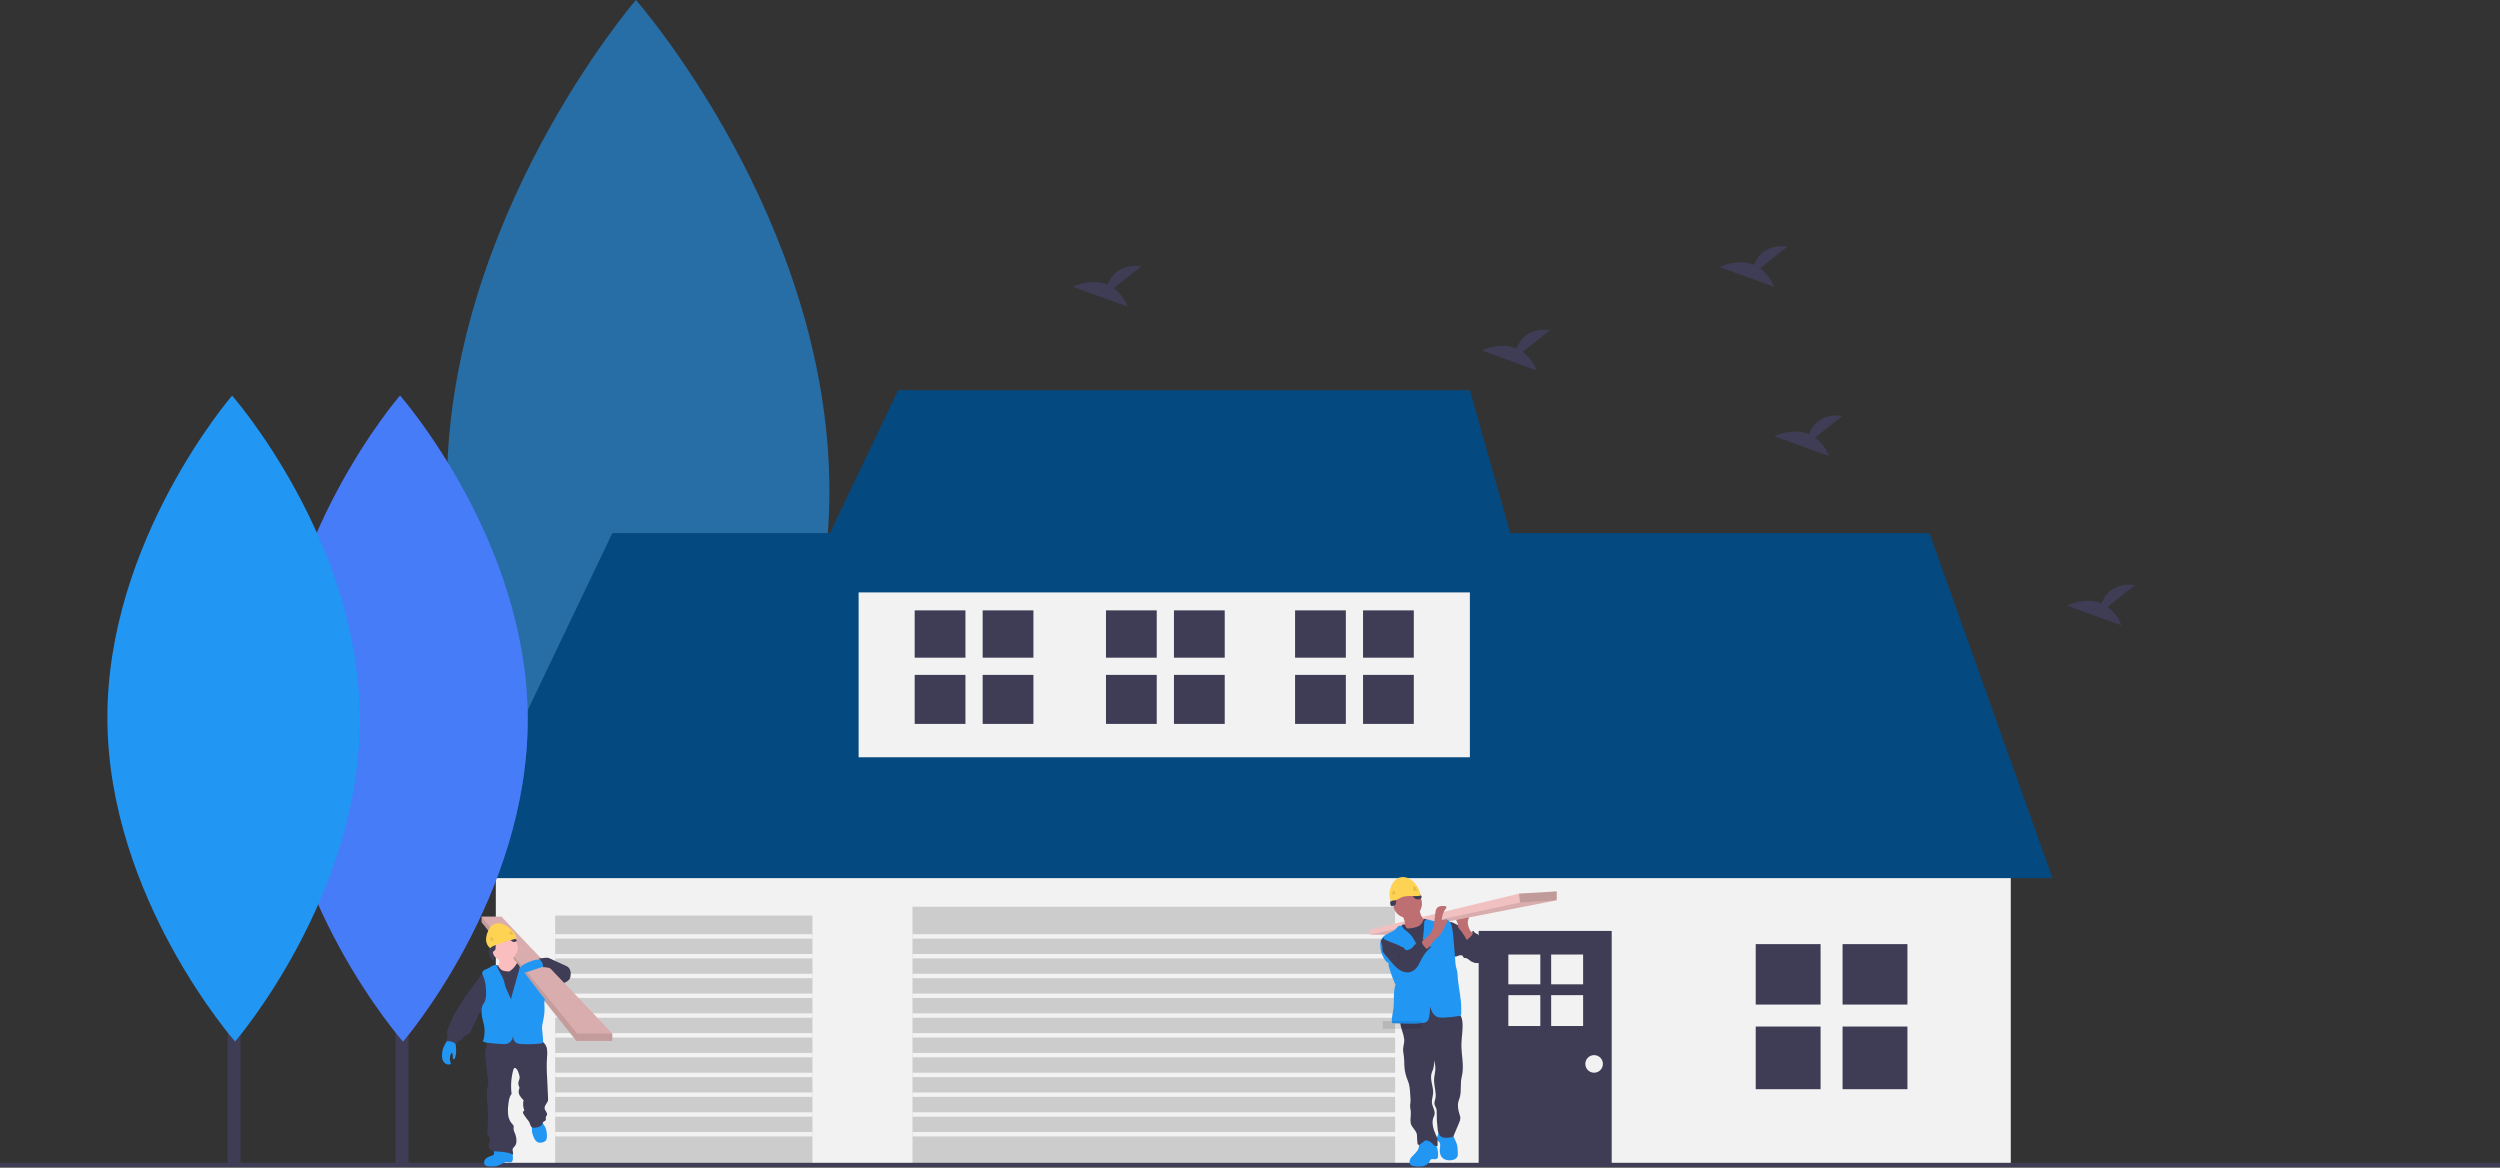 <svg width="1259" height="588" viewBox="0 0 1259 588" fill="none" xmlns="http://www.w3.org/2000/svg">
<rect x="0" y="0" width="1259" height="588" fill="#333333" stroke="none"/>
<g id="undraw_buy_house_560d 1">
<g id="house">
<path id="tree1" opacity="0.6" d="M417.679 246.025C418.306 382.146 322.512 492.937 322.512 492.937C322.512 492.937 225.699 383.033 225.072 246.912C224.444 110.791 320.239 -3.05176e-05 320.239 -3.05176e-05C320.239 -3.05176e-05 417.051 109.904 417.679 246.025Z" fill="#2196F3"/>
<path id="Vector" d="M1012.63 424.532H249.696V586.153H1012.63V424.532Z" fill="#F2F2F2"/>
<path id="Vector_2" d="M225.336 442.244L308.383 268.446H971.656L1033.66 442.244H225.336Z" fill="#044980"/>
<path id="Vector_3" d="M740.23 279.516H432.401V381.359H740.23V279.516Z" fill="#F2F2F2"/>
<path id="Vector_4" d="M452.332 196.491L403.611 298.335H769.02L740.23 196.491H452.332Z" fill="#044980"/>
<path id="Vector_5" d="M702.582 456.635H459.529V586.153H702.582V456.635Z" fill="#CCCCCC"/>
<path id="Vector_6" d="M409.147 461.063H279.593V586.153H409.147V461.063Z" fill="#CCCCCC"/>
<path id="Vector_7" d="M811.651 468.812H744.659V586.153H811.651V468.812Z" fill="#3F3D56"/>
<path id="Vector_8" d="M1259 585.6H0V587.814H1259V585.6Z" fill="#3F3D56"/>
<path id="Vector_9" d="M205.714 328.842H199.209V585.724H205.714V328.842Z" fill="#3F3D56"/>
<g id="tree2">
<path id="Vector_10" d="M265.749 361.579C266.163 451.404 202.949 524.515 202.949 524.515C202.949 524.515 139.063 451.99 138.649 362.165C138.235 272.339 201.449 199.229 201.449 199.229C201.449 199.229 265.335 271.754 265.749 361.579Z" fill="#6C63FF"/>
<path id="vector" opacity="0.5" d="M265.749 361.579C266.163 451.404 202.949 524.515 202.949 524.515C202.949 524.515 139.063 451.99 138.649 362.165C138.235 272.339 201.449 199.229 201.449 199.229C201.449 199.229 265.335 271.754 265.749 361.579Z" fill="#2196F3"/>
</g>
<path id="Vector_11" d="M121.147 328.842H114.642V585.724H121.147V328.842Z" fill="#3F3D56"/>
<path id="tree3" d="M181.182 361.579C181.596 451.404 118.382 524.515 118.382 524.515C118.382 524.515 54.496 451.99 54.082 362.165C53.668 272.339 116.882 199.229 116.882 199.229C116.882 199.229 180.768 271.754 181.182 361.579Z" fill="#2196F3"/>
<path id="Vector_12" d="M916.844 475.454H884.179V505.896H916.844V475.454Z" fill="#3F3D56"/>
<path id="Vector_13" d="M960.583 475.454H927.917V505.896H960.583V475.454Z" fill="#3F3D56"/>
<path id="Vector_14" d="M916.844 516.966H884.179V548.516H916.844V516.966Z" fill="#3F3D56"/>
<path id="Vector_15" d="M960.583 516.966H927.917V548.516H960.583V516.966Z" fill="#3F3D56"/>
<path id="Vector_16" d="M486.201 307.383H460.637V331.208H486.201V307.383Z" fill="#3F3D56"/>
<path id="Vector_17" d="M520.431 307.383H494.867V331.208H520.431V307.383Z" fill="#3F3D56"/>
<path id="Vector_18" d="M486.201 339.871H460.637V364.562H486.201V339.871Z" fill="#3F3D56"/>
<path id="Vector_19" d="M520.431 339.871H494.867V364.562H520.431V339.871Z" fill="#3F3D56"/>
<path id="Vector_20" d="M677.764 307.383H652.2V331.208H677.764V307.383Z" fill="#3F3D56"/>
<path id="Vector_21" d="M711.994 307.383H686.43V331.208H711.994V307.383Z" fill="#3F3D56"/>
<path id="Vector_22" d="M677.764 339.871H652.2V364.562H677.764V339.871Z" fill="#3F3D56"/>
<path id="Vector_23" d="M711.994 339.871H686.43V364.562H711.994V339.871Z" fill="#3F3D56"/>
<path id="Vector_24" d="M582.536 307.383H556.972V331.208H582.536V307.383Z" fill="#3F3D56"/>
<path id="Vector_25" d="M616.766 307.383H591.202V331.208H616.766V307.383Z" fill="#3F3D56"/>
<path id="Vector_26" d="M582.536 339.871H556.972V364.562H582.536V339.871Z" fill="#3F3D56"/>
<path id="Vector_27" d="M616.766 339.871H591.202V364.562H616.766V339.871Z" fill="#3F3D56"/>
<path id="Vector_28" d="M775.704 480.7H759.608V495.701H775.704V480.7Z" fill="#F2F2F2"/>
<path id="Vector_29" d="M797.256 480.7H781.16V495.701H797.256V480.7Z" fill="#F2F2F2"/>
<path id="Vector_30" d="M775.704 501.155H759.608V516.702H775.704V501.155Z" fill="#F2F2F2"/>
<path id="Vector_31" d="M797.256 501.155H781.16V516.702H797.256V501.155Z" fill="#F2F2F2"/>
<path id="Vector_32" d="M802.792 540.213C805.239 540.213 807.222 538.231 807.222 535.785C807.222 533.34 805.239 531.357 802.792 531.357C800.346 531.357 798.363 533.34 798.363 535.785C798.363 538.231 800.346 540.213 802.792 540.213Z" fill="#F2F2F2"/>
<path id="Vector_33" d="M703.135 470.472H459.529V472.686H703.135V470.472Z" fill="#F2F2F2"/>
<path id="Vector_34" d="M703.135 480.435H459.529V482.649H703.135V480.435Z" fill="#F2F2F2"/>
<path id="Vector_35" d="M703.135 490.398H459.529V492.612H703.135V490.398Z" fill="#F2F2F2"/>
<path id="Vector_36" d="M703.135 500.361H459.529V502.575H703.135V500.361Z" fill="#F2F2F2"/>
<path id="Vector_37" d="M703.135 510.324H459.529V512.538H703.135V510.324Z" fill="#F2F2F2"/>
<path id="Vector_38" d="M703.135 520.287H459.529V522.501H703.135V520.287Z" fill="#F2F2F2"/>
<path id="Vector_39" d="M703.135 530.25H459.529V532.464H703.135V530.25Z" fill="#F2F2F2"/>
<path id="Vector_40" d="M703.135 540.213H459.529V542.427H703.135V540.213Z" fill="#F2F2F2"/>
<path id="Vector_41" d="M703.135 550.176H459.529V552.39H703.135V550.176Z" fill="#F2F2F2"/>
<path id="Vector_42" d="M703.135 560.139H459.529V562.353H703.135V560.139Z" fill="#F2F2F2"/>
<path id="Vector_43" d="M703.135 570.102H459.529V572.316H703.135V570.102Z" fill="#F2F2F2"/>
<path id="Vector_44" d="M409.147 470.472H279.593V472.686H409.147V470.472Z" fill="#F2F2F2"/>
<path id="Vector_45" d="M409.147 480.435H279.593V482.649H409.147V480.435Z" fill="#F2F2F2"/>
<path id="Vector_46" d="M409.147 490.398H279.593V492.612H409.147V490.398Z" fill="#F2F2F2"/>
<path id="Vector_47" d="M409.147 500.361H279.593V502.575H409.147V500.361Z" fill="#F2F2F2"/>
<path id="Vector_48" d="M409.147 510.324H279.593V512.538H409.147V510.324Z" fill="#F2F2F2"/>
<path id="Vector_49" d="M409.147 520.287H279.593V522.501H409.147V520.287Z" fill="#F2F2F2"/>
<path id="Vector_50" d="M409.147 530.25H279.593V532.464H409.147V530.25Z" fill="#F2F2F2"/>
<path id="Vector_51" d="M409.147 540.213H279.593V542.427H409.147V540.213Z" fill="#F2F2F2"/>
<path id="Vector_52" d="M409.147 550.176H279.593V552.39H409.147V550.176Z" fill="#F2F2F2"/>
<path id="Vector_53" d="M409.147 560.139H279.593V562.353H409.147V560.139Z" fill="#F2F2F2"/>
<path id="Vector_54" d="M409.147 570.102H279.593V572.316H409.147V570.102Z" fill="#F2F2F2"/>
</g>
<g id="worker1">
<path id="Vector_55" d="M308.217 520.615V524.204H290.254L242.531 464.44V461.617H252.535L308.217 520.615Z" fill="#F1C0C0"/>
<path id="Vector_56" opacity="0.1" d="M308.217 520.615V524.204H290.254L242.531 464.44V461.617H252.535L308.217 520.615Z" fill="black"/>
<path id="Vector_57" opacity="0.1" d="M308.217 520.615V524.204H290.254L242.531 464.44V461.617L290.512 520.615H308.217Z" fill="black"/>
<path id="Vector_58" d="M248.786 580.516C248.818 580.685 248.814 580.859 248.775 581.026C248.737 581.194 248.664 581.351 248.561 581.489C248.459 581.627 248.329 581.742 248.18 581.828C248.031 581.913 247.866 581.967 247.695 581.986C246.537 582.378 245.309 582.765 244.488 583.652C243.668 584.539 243.505 586.183 244.488 586.904C244.991 587.207 245.567 587.364 246.154 587.358C248.041 587.487 250.007 587.462 251.719 586.662C252.943 586.096 254.097 585.13 255.442 585.217C256.138 585.259 256.879 585.584 257.5 585.267C258.12 584.951 258.295 584.068 258.299 583.331C258.315 581.793 258.083 580.261 257.612 578.797C257.55 578.597 254.901 578.443 254.584 578.38L251.373 577.964C250.765 577.885 249.453 577.427 248.974 577.935C248.495 578.443 248.786 579.913 248.786 580.516Z" fill="#2196F3"/>
<path id="Vector_59" d="M267.95 570.123C268.086 570.873 268.307 571.605 268.608 572.305C269.054 573.438 269.624 574.641 270.715 575.191C271.707 575.686 272.923 575.507 273.931 575.037C274.351 574.863 274.72 574.583 275.001 574.225C275.326 573.658 275.472 573.006 275.418 572.355C275.418 570.744 275.322 569.078 274.585 567.646C273.952 566.397 272.848 565.322 272.831 563.94L269.037 564.673C268.834 564.692 268.64 564.769 268.479 564.893C268.359 565.02 268.275 565.177 268.237 565.347C267.832 566.906 267.734 568.528 267.95 570.123V570.123Z" fill="#2196F3"/>
<path id="Vector_60" d="M222.638 530.566C222.48 531.907 222.547 533.344 223.246 534.501C223.946 535.659 225.421 536.425 226.695 535.963C226.76 535.946 226.822 535.916 226.875 535.876C226.929 535.835 226.974 535.784 227.007 535.725C227.041 535.585 227.022 535.436 226.953 535.309C226.391 533.808 226.437 532.146 227.082 530.679C227.166 530.487 227.345 530.262 227.541 530.337C227.622 530.379 227.688 530.446 227.728 530.529C227.93 530.878 228.031 531.275 228.02 531.678C227.961 532.043 227.95 532.414 227.986 532.782C228.065 533.14 228.449 533.477 228.782 533.323C228.878 533.264 228.961 533.186 229.027 533.093C229.092 533.001 229.137 532.896 229.161 532.786C230.09 530.1 229.669 527.164 229.244 524.354C229.248 524.289 229.237 524.225 229.213 524.165C229.189 524.105 229.152 524.051 229.104 524.007C229.057 523.963 229.001 523.93 228.939 523.91C228.878 523.89 228.813 523.884 228.748 523.892C226.783 523.696 225.708 523.225 224.583 525.053C223.617 526.594 222.638 528.713 222.638 530.566Z" fill="#2196F3"/>
<path id="Vector_61" d="M245.621 523.733C245.038 526.157 244.451 528.609 244.413 531.099C244.423 532.65 244.54 534.199 244.763 535.734L245.2 539.34C245.35 540.556 245.496 541.767 245.709 542.971C245.844 543.591 245.918 544.222 245.929 544.857C245.888 545.482 245.789 546.103 245.634 546.71C245.372 547.985 245.225 549.281 245.196 550.582C245.15 552.664 245.409 554.746 245.571 556.828C245.895 560.977 245.847 565.146 245.425 569.286C245.257 570.404 245.5 571.544 246.108 572.497C246.355 572.797 246.559 573.131 246.712 573.488C247.025 574.441 246.296 575.395 246.108 576.373C245.988 577.136 246.176 577.916 246.631 578.54C247.085 579.165 247.769 579.584 248.532 579.704C251.864 580.1 255.288 579.921 258.291 581.445C258.608 580.521 257.916 579.471 258.233 578.53C258.433 577.947 258.982 577.568 259.357 577.077C259.861 576.328 260.112 575.438 260.074 574.537C260.088 573.36 259.879 572.192 259.457 571.093C259.103 570.177 258.595 569.274 258.624 568.291C258.624 567.808 258.795 567.3 258.599 566.855C258.465 566.599 258.283 566.371 258.062 566.184C256.817 564.821 256.052 563.088 255.884 561.25C255.721 559.426 255.78 557.589 256.059 555.779C256.263 554.055 256.538 552.235 257.633 550.89C257.125 546.812 257.424 542.674 258.512 538.711C258.62 538.344 258.791 537.92 259.166 537.832C259.315 537.817 259.465 537.838 259.604 537.893C259.743 537.948 259.867 538.036 259.965 538.149C260.619 538.761 260.932 539.648 261.215 540.497C261.527 541.417 261.844 542.4 261.606 543.341C261.506 543.758 261.307 544.124 261.19 544.524C260.937 545.327 260.981 546.195 261.315 546.968C261.478 547.251 261.58 547.564 261.615 547.888C261.576 548.167 261.492 548.437 261.365 548.688C261.21 549.18 261.161 549.7 261.221 550.213C261.28 550.726 261.447 551.221 261.711 551.665C262.241 552.549 262.896 553.352 263.656 554.051C263.293 555.649 263.387 557.317 263.926 558.864C263.965 558.934 263.99 559.011 263.999 559.09C264.009 559.169 264.002 559.25 263.981 559.326C263.906 559.485 263.714 559.543 263.564 559.655C263.148 559.997 263.406 560.642 263.685 561.088C264.45 562.311 265.294 563.482 266.213 564.594C267.046 565.589 266.971 567.508 268.212 567.866C268.734 567.979 269.273 567.979 269.795 567.866C271.019 567.679 272.386 567.325 272.985 566.243C273.231 565.797 273.331 565.256 273.714 564.923C274.097 564.589 274.593 564.531 274.805 564.131C275.018 563.732 274.78 563.207 274.851 562.745C274.922 562.283 275.326 561.912 275.455 561.425C275.763 560.301 274.451 559.376 274.272 558.227C274.014 556.561 276.113 555.312 276.026 553.647C275.843 550.028 275.726 546.393 275.539 542.775C275.303 539.534 275.27 536.281 275.439 533.036C275.584 531.016 275.855 528.901 275.114 527.023C274.047 524.375 271.107 522.888 268.262 522.605C265.417 522.322 262.581 522.996 259.761 523.438C255.082 524.159 250.327 524.258 245.621 523.733V523.733Z" fill="#3F3D56"/>
<path id="Vector_62" d="M254.076 483.935C257.761 483.935 260.748 480.948 260.748 477.264C260.748 473.58 257.761 470.594 254.076 470.594C250.391 470.594 247.404 473.58 247.404 477.264C247.404 480.948 250.391 483.935 254.076 483.935Z" fill="#FBBEBE"/>
<path id="Vector_63" d="M251.36 485.18C251.134 485.708 250.753 486.154 250.267 486.461C249.782 486.768 249.215 486.921 248.641 486.9C248.399 487.899 248.978 488.907 249.64 489.694C251.015 491.293 252.793 492.498 254.788 493.182C256.784 493.866 258.926 494.006 260.994 493.587C261.799 493.443 262.562 493.125 263.231 492.654C264.132 491.902 264.737 490.854 264.938 489.698C265.13 488.549 265.185 487.382 265.101 486.221C265.124 485.992 265.059 485.762 264.918 485.58C264.751 485.451 264.545 485.383 264.335 485.388C262.927 485.263 261.457 485.209 260.219 484.518C258.982 483.827 258.104 482.265 258.699 480.983C258.603 481.183 256.171 481.278 255.85 481.32C254.847 481.462 253.843 481.62 252.843 481.803C252.363 481.829 251.888 481.919 251.431 482.07C250.827 482.382 251.052 482.228 251.194 482.794C251.406 483.66 251.719 484.281 251.36 485.18Z" fill="#FBBEBE"/>
<path id="Vector_64" d="M256.438 489.236C255.539 489.246 254.642 489.147 253.768 488.94C252.885 488.734 252.106 488.214 251.577 487.478C251.269 487.012 251.069 486.425 250.577 486.163C249.774 485.746 248.857 486.45 248.216 487.095C247.632 487.732 246.955 488.277 246.208 488.711C245.317 489.181 244.276 489.348 243.434 489.902C242.777 490.398 242.213 491.007 241.768 491.701L235.867 499.737C233.497 502.968 231.435 506.437 229.323 509.847C227.495 512.799 226.537 516.197 225.158 519.382C225.049 519.577 225.004 519.801 225.029 520.023C225.079 520.24 225.341 520.415 225.525 520.29C224.904 520.906 225.45 521.955 225.304 522.822C225.138 523.428 224.793 523.969 224.313 524.375C225.229 524.255 226.16 524.299 227.062 524.504C227.993 524.768 228.873 525.19 229.661 525.753C230.165 525.674 230.119 524.779 230.494 524.445C230.719 524.25 231.052 524.275 231.347 524.216C232.459 524 232.901 522.663 233.755 521.91C234.467 521.281 235.475 521.077 236.229 520.486C237.453 519.524 237.716 517.812 238.357 516.392C238.903 515.189 239.761 514.14 240.24 512.907C240.552 512.108 240.702 511.242 241.148 510.505C241.86 509.314 243.201 508.681 244.48 508.11C245.288 507.748 246.146 507.373 247.016 507.432C246.97 509.368 246.725 511.275 247.145 513.165C247.291 513.832 247.495 514.481 247.67 515.143C248.466 518.125 248.653 521.231 248.691 524.304C250.604 523.866 252.559 523.632 254.522 523.604C256.067 523.559 257.608 523.758 259.153 523.729C260.986 523.696 262.798 523.342 264.63 523.217C266.463 523.092 268.379 523.217 269.999 524.05C269.867 521.411 269.941 518.766 270.22 516.138L270.661 512C270.761 510.797 270.946 509.603 271.215 508.427C271.457 507.478 271.807 506.562 272.073 505.616C273.01 502.285 272.84 498.729 272.66 495.261C272.569 493.479 271.882 491.726 271.074 490.139C270.781 489.55 270.447 488.982 270.074 488.44C269.098 487.095 267.796 486.02 266.292 485.313C264.787 484.607 263.128 484.293 261.469 484.401C261.257 484.408 261.048 484.453 260.853 484.535C260.501 484.76 260.226 485.086 260.065 485.471C259.204 487.02 257.953 488.317 256.438 489.236Z" fill="#3F3D56"/>
<path id="Vector_65" d="M248.208 479.475C248.395 479.059 248.899 478.905 249.207 478.572C249.799 477.939 249.532 476.927 249.624 476.074C249.774 474.824 250.811 473.779 251.998 473.334C253.208 472.945 254.496 472.864 255.746 473.096C256.348 473.14 256.929 473.333 257.437 473.658C257.654 473.817 257.854 474.021 258.058 474.166C258.43 474.391 258.875 474.462 259.298 474.363C259.722 474.264 260.09 474.004 260.324 473.638C258.849 471.864 257.217 469.99 254.976 469.445C254.207 469.288 253.424 469.214 252.639 469.224C251.602 469.203 250.532 469.186 249.574 469.582C248.27 470.119 247.354 471.356 246.883 472.688C246.471 474.039 246.251 475.44 246.229 476.852C246.144 477.794 246.144 478.742 246.229 479.684C246.39 480.97 246.868 482.196 247.62 483.252C247.722 483.416 247.866 483.55 248.037 483.639C249.936 484.472 248.053 479.821 248.208 479.475Z" fill="#3F3D56"/>
<path id="Vector_66" d="M260.107 472.609C259.878 470.648 258.479 469.028 256.992 467.725C255.793 466.595 254.366 465.736 252.806 465.206C251.235 464.744 249.428 464.844 248.083 465.78C247 466.534 246.312 467.733 245.783 468.941C245.089 470.366 244.744 471.936 244.78 473.521C244.884 475.095 245.65 476.69 247.016 477.485C247.508 476.761 248.362 476.386 249.182 476.09C252.758 474.734 256.405 473.572 260.107 472.609V472.609Z" fill="#FED253"/>
<path id="Vector_67" opacity="0.1" d="M247.474 471.793C247.608 471.793 247.695 471.93 247.762 472.043C248.101 472.571 248.392 473.129 248.632 473.708C248.145 473.813 247.308 473.929 247.066 473.5C246.937 473.284 247.091 471.772 247.474 471.793Z" fill="black"/>
<path id="Vector_68" opacity="0.1" d="M256.967 470.852C256.867 470.948 256.75 470.752 256.75 470.611V468.995C256.747 468.95 256.757 468.905 256.779 468.866C256.796 468.846 256.818 468.83 256.841 468.819C256.865 468.807 256.89 468.801 256.917 468.799C257.254 468.762 257.533 469.049 257.75 469.324C258.078 469.769 258.364 470.245 258.603 470.744L256.842 470.69" fill="black"/>
<path id="Vector_69" d="M278.954 497.605C279.337 497.241 279.746 496.906 280.178 496.602C281.332 495.831 282.727 495.527 284.023 495.036C285.318 494.545 286.634 493.749 287.138 492.458C287.39 491.651 287.473 490.801 287.38 489.96C287.392 489.608 287.329 489.258 287.196 488.932C287.038 488.643 286.812 488.398 286.538 488.215C284.781 486.916 282.423 486.812 280.241 486.945C275.429 487.244 270.713 488.421 266.325 490.418C266.093 490.495 265.89 490.64 265.742 490.835C265.657 491.015 265.618 491.214 265.63 491.413C265.552 492.641 265.712 493.873 266.101 495.04C266.675 496.522 267.858 497.717 268.354 499.229C268.579 499.908 268.654 500.628 268.849 501.311C269.01 502.016 269.427 502.636 270.02 503.051C271.665 504.034 273.219 502.714 274.36 501.69L278.954 497.605Z" fill="#3F3D56"/>
<path id="Vector_70" d="M257.408 503.372L255.296 498.767C254.987 498.129 254.72 497.471 254.497 496.797C254.255 495.994 254.139 495.161 253.914 494.353C253.172 491.663 251.302 489.423 250.39 486.787C250.332 486.549 250.215 486.33 250.048 486.15C249.915 486.056 249.763 485.992 249.603 485.964C249.442 485.935 249.277 485.942 249.12 485.984C247.845 486.204 246.85 487.175 245.684 487.724C245.142 487.974 244.559 488.141 244.018 488.428C243.747 488.556 243.507 488.741 243.314 488.97C243.122 489.199 242.981 489.467 242.901 489.756C242.772 490.393 243.089 491.005 243.355 491.626C244.488 494.182 244.746 497.039 244.796 499.837C244.834 501.719 244.738 503.738 243.626 505.25C241.489 508.165 242.855 512.445 243.655 515.972C243.751 516.388 243.863 516.838 243.93 517.279C244.001 517.832 244.033 518.388 244.026 518.945C244.026 520.815 243.922 522.742 243.139 524.437C243.912 524.848 244.764 525.09 245.638 525.145C248.056 525.453 250.484 525.67 252.922 525.795C253.686 525.866 254.456 525.827 255.209 525.678C256.103 525.437 256.89 524.904 257.448 524.165C258.005 523.426 258.3 522.523 258.287 521.597C258.42 522.751 258.666 524.004 259.503 524.804C260.34 525.603 261.561 525.724 262.698 525.786C265.907 525.956 269.124 525.866 272.319 525.516C272.523 525.506 272.723 525.46 272.91 525.378C273.527 525.07 273.56 524.221 273.51 523.538C273.419 522.259 273.323 520.981 273.169 519.711C273.038 518.901 272.971 518.083 272.969 517.263C273.032 516.419 273.172 515.583 273.385 514.764C273.943 512.166 274.385 509.514 274.197 506.853C274.123 506.205 274.097 505.552 274.118 504.9C274.227 503.43 275.001 502.031 274.855 500.57C274.439 496.273 274.102 491.863 272.902 487.716C272.685 486.975 272.411 486.179 271.765 485.755C270.932 485.197 269.762 485.488 268.808 485.134C268.36 484.926 267.935 484.674 267.537 484.381C266.674 483.841 265.685 483.537 264.668 483.498C263.901 483.469 263.048 483.639 262.585 484.256C262.371 484.603 262.229 484.989 262.169 485.392C261.565 487.932 260.857 490.443 260.149 492.954L259.47 495.361L257.65 501.823C257.471 502.51 257.591 502.722 257.408 503.372Z" fill="#2196F3"/>
<path id="Vector_71" d="M268.058 478.16L308.347 520.486V524.075H290.383L260.107 484.572" fill="#F1C0C0"/>
<path id="Vector_72" opacity="0.1" d="M268.058 478.16L308.347 520.486V524.075H290.383L260.107 484.572" fill="black"/>
<path id="Vector_73" opacity="0.1" d="M260.748 484.014L260.878 484.06L290.641 520.486H308.347V524.075H290.383L260.107 484.572L260.748 484.014Z" fill="black"/>
<path id="Vector_74" d="M265.384 484.905C263.926 485.542 262.306 486.358 261.869 487.891C261.783 488.16 261.764 488.446 261.815 488.723C261.921 489.05 262.124 489.337 262.397 489.546C262.67 489.755 263 489.876 263.343 489.894C264.029 489.91 264.711 489.785 265.347 489.527L273.947 486.687C274.181 486.612 274.447 486.5 274.506 486.271C274.521 486.127 274.492 485.982 274.422 485.855C274.156 485.205 273.893 483.877 273.335 483.423C272.877 483.056 271.969 483.185 271.415 483.194C269.283 483.21 267.279 484.072 265.384 484.905Z" fill="#2196F3"/>
<path id="Vector_75" d="M273.052 487.025C274.501 487.02 275.942 487.244 277.321 487.687C278.707 488.136 279.934 488.975 280.857 490.102C281.126 490.417 281.317 490.79 281.415 491.193C281.499 491.609 282.857 491.859 282.557 492.142C283.469 491.996 283.252 492.425 284.177 492.417C285.101 492.408 286.101 492.171 286.655 491.434C287.04 490.829 287.211 490.112 287.142 489.398C287.154 488.904 287.061 488.412 286.867 487.957C286.451 487.083 285.493 486.612 284.61 486.208L277.171 482.807C276.74 482.577 276.276 482.413 275.797 482.319C275.393 482.281 274.986 482.291 274.585 482.349L271.215 482.736C271.952 483.212 272.552 483.873 272.956 484.652C273.36 485.431 273.554 486.302 273.518 487.179" fill="#3F3D56"/>
</g>
<g id="worker2">
<path id="Vector_76" d="M741.963 470.564C742.438 470.823 742.893 471.118 743.323 471.448C743.83 471.892 744.287 472.393 744.683 472.939C746.627 475.454 748.423 478.378 748.232 481.55C748.236 482.012 748.149 482.469 747.975 482.897C747.802 483.325 747.546 483.714 747.221 484.043C746.419 484.727 745.267 484.759 744.216 484.759C743.073 484.759 741.872 484.759 740.884 484.17C739.895 483.58 739.07 482.434 737.901 482.461C737.736 482.488 737.567 482.488 737.402 482.461C736.999 482.329 736.917 481.799 736.654 481.464C736.201 480.861 735.244 481.011 734.533 481.274C733.821 481.536 733.032 481.931 732.329 481.627C731.921 481.412 731.588 481.079 731.373 480.671C729.691 477.952 729.333 474.684 729.016 471.525C728.821 469.604 727.334 463.05 731.436 464.541C733.25 465.194 734.945 466.499 736.595 467.455L741.963 470.564Z" fill="#3F3D56"/>
<path id="Vector_77" d="M737.91 471.212C738.276 471.476 738.72 471.609 739.171 471.591C739.622 471.573 740.054 471.405 740.399 471.113C741.074 470.503 741.504 469.669 741.609 468.765C742.062 468.625 742.294 469.218 742.584 469.581C743.091 470.197 744.125 470.188 744.587 470.845C744.909 471.298 744.837 471.928 745.063 472.441C745.358 473.102 746.088 473.447 746.587 473.981C747.057 474.566 747.398 475.244 747.584 475.971L748.327 478.201C748.683 479.128 748.912 480.099 749.007 481.088C749.054 481.582 749.002 482.08 748.854 482.554C748.706 483.028 748.466 483.468 748.146 483.848C747.149 484.922 745.512 485.035 744.066 485.003C743.583 485.014 743.101 484.957 742.634 484.836C741.351 484.437 740.53 483.145 740.19 481.845C739.85 480.544 739.886 479.18 739.687 477.847C739.471 476.538 739.091 475.262 738.554 474.049C738.155 473.107 737.058 471.702 737.076 470.7C737.402 470.7 737.638 470.999 737.91 471.212Z" fill="#3F3D56"/>
<path id="Vector_78" d="M739.537 466.621C739.325 465.978 739.202 465.309 739.17 464.632C739.17 463.272 739.791 461.994 740.417 460.78L735.235 461.482C734.61 461.568 733.911 461.695 733.558 462.216C733.424 462.475 733.353 462.761 733.353 463.052C733.353 463.344 733.424 463.63 733.558 463.889C733.818 464.406 734.024 464.948 734.174 465.507C734.186 465.996 734.242 466.482 734.342 466.961C734.503 467.313 734.729 467.631 735.009 467.899C736.491 469.54 737.602 471.475 738.708 473.392C738.676 473.338 741.831 470.895 741.704 470.098C741.632 469.644 740.72 469.1 740.43 468.665C740.03 468.034 739.728 467.344 739.537 466.621V466.621Z" fill="#BE6F72"/>
<path id="Vector_79" d="M783.964 448.915V453.379L707.5 468.289L703.534 470.691H689.848V468.176L764.974 450.03L783.964 448.915Z" fill="#F1C0C0"/>
<path id="Vector_80" opacity="0.1" d="M783.964 453.379L707.5 468.289L703.534 470.691H689.848L765.531 454.498L783.964 453.379Z" fill="black"/>
<path id="Vector_81" d="M722.574 575.64C721.722 574.608 720.546 573.895 719.237 573.617C717.928 573.339 716.564 573.512 715.366 574.108C715.109 574.229 714.883 574.405 714.704 574.625C714.251 575.259 714.541 576.134 714.581 576.918C714.686 578.83 713.163 580.385 711.794 581.722C711.059 582.438 710.311 583.204 709.98 584.178C709.649 585.152 709.894 586.39 710.783 586.897C711.17 587.092 711.592 587.209 712.025 587.242C713.474 587.524 714.96 587.566 716.422 587.364C717.868 587.088 719.287 586.267 719.913 584.935C720.033 584.574 720.233 584.244 720.497 583.97C721.295 583.34 722.519 584.078 723.426 583.63C724.174 583.258 724.206 582.673 724.215 581.903C724.242 579.773 723.925 577.362 722.574 575.64Z" fill="#2196F3"/>
<path id="Vector_82" d="M733.454 575.558C734.011 577.026 734.088 578.626 734.161 580.194C734.202 581.101 734.229 582.071 733.739 582.837C733.25 583.602 732.293 584.006 731.377 584.196C729.487 584.586 727.297 584.219 726.078 582.719C725.144 581.572 724.949 579.999 725.121 578.513C725.266 577.294 725.575 575.866 724.7 575.001C724.473 574.77 724.178 574.606 723.97 574.357C723.517 573.804 723.589 572.97 723.834 572.29C724.153 571.64 724.392 570.954 724.546 570.247C724.582 569.911 730.684 570.482 731.246 570.759C732.012 571.135 731.894 571.765 732.125 572.526C732.447 573.587 733.064 574.543 733.454 575.558Z" fill="#2196F3"/>
<path id="Vector_83" d="M734.573 510.451C735.77 511.226 736.233 512.749 736.418 514.163C736.931 518.037 736.033 521.953 735.965 525.864C735.902 531.344 737.488 536.922 736.133 542.229C735.321 545.402 736.01 549.028 735.249 552.232C735.022 553.183 734.605 554.081 734.387 555.032C733.934 557.095 734.41 559.252 735.049 561.269C735.253 561.812 735.383 562.381 735.435 562.959C735.404 563.849 735.178 564.722 734.773 565.515L732.053 571.946C731.749 572.667 730.552 572.784 729.786 572.88C728.345 573.052 726.735 573.174 725.588 572.281C724.441 571.389 724.165 569.893 723.988 568.497C723.649 565.817 723.498 563.117 723.535 560.417C723.585 559.712 723.522 559.003 723.349 558.318C723.1 557.543 722.551 556.873 722.401 556.052C722.211 554.992 722.75 553.949 722.95 552.88C723.087 551.903 723.071 550.911 722.905 549.938C722.728 548.488 722.524 547.038 722.293 545.597C721.966 543.58 722.433 541.59 722.746 539.569C723.041 537.67 722.664 535.735 722.293 533.85C722.325 535.38 722.134 536.907 721.726 538.382C721.486 539.102 721.141 539.791 720.933 540.525C720.003 543.82 721.984 547.278 721.703 550.691C721.572 552.286 720.946 553.863 721.123 555.436C721.245 556.587 721.78 557.643 722.148 558.74C722.515 559.836 722.705 561.092 722.148 562.116C720.674 564.899 721.776 568.683 723.095 571.538C723.363 572.045 723.596 572.568 723.793 573.106C724.183 574.393 723.857 575.776 723.961 577.117C723.581 577.179 723.192 577.154 722.824 577.043C722.456 576.933 722.117 576.739 721.835 576.478C721.635 576.27 721.472 576.025 721.277 575.807C720.733 575.288 720.088 574.886 719.382 574.624C718.968 574.393 718.496 574.284 718.022 574.312C717.524 574.451 717.076 574.729 716.73 575.114C716.282 575.508 715.806 575.87 715.307 576.197C715.094 576.361 714.845 576.471 714.582 576.519C714.449 576.539 714.313 576.518 714.193 576.457C714.074 576.396 713.976 576.298 713.915 576.179C713.887 576.103 713.87 576.024 713.865 575.943C713.697 574.575 713.608 573.198 713.598 571.819C713.598 569.449 710.76 567.817 710.402 565.474C710.116 563.584 710.647 561.658 710.47 559.755C710.384 558.776 710.112 557.815 710.13 556.836C710.13 556.202 710.275 555.581 710.325 554.951C710.366 554.252 710.356 553.55 710.293 552.853L710.152 550.664C710.016 548.502 709.867 546.295 709.015 544.319C708.004 542.011 707.406 539.545 707.247 537.031C707.156 535.445 707.215 533.859 707.034 532.268C706.87 530.831 706.508 529.404 706.612 527.963C706.698 526.848 707.065 525.769 707.151 524.654C707.328 522.511 706.512 520.426 705.873 518.373C705.234 516.32 704.762 514.045 705.601 512.064C705.721 511.739 705.92 511.449 706.181 511.221C706.503 511.009 706.869 510.872 707.251 510.822C715.029 509.189 723.001 508.681 730.924 509.313C732.216 509.386 733.469 509.777 734.573 510.451Z" fill="#3F3D56"/>
<path id="Vector_84" d="M708.838 462.316C712.849 462.316 716.1 459.065 716.1 455.056C716.1 451.046 712.849 447.795 708.838 447.795C704.827 447.795 701.575 451.046 701.575 455.056C701.575 459.065 704.827 462.316 708.838 462.316Z" fill="#BE6F72"/>
<path id="Vector_85" d="M707.433 464.124C707.537 464.539 707.537 464.974 707.433 465.389C707.318 465.679 707.158 465.948 706.957 466.186C706.254 467.093 705.476 467.939 704.631 468.715C705.061 469.676 705.836 470.441 706.802 470.859C707.762 471.267 708.768 471.555 709.799 471.715C710.313 471.851 710.848 471.888 711.376 471.824C711.863 471.702 712.324 471.493 712.736 471.208L716.771 468.792C717.38 468.463 717.944 468.056 718.448 467.582C719.188 466.822 719.607 465.806 719.618 464.745C719.637 464.555 719.585 464.365 719.473 464.21C719.318 464.076 719.124 463.995 718.92 463.979C717.501 463.667 716.381 462.515 715.747 461.21C715.173 459.872 714.802 458.456 714.645 457.009L710.343 459.275C709.704 459.615 709.069 459.955 708.407 460.249C707.986 460.44 707.133 460.598 706.834 460.984C706.263 461.695 707.283 463.268 707.433 464.124Z" fill="#BE6F72"/>
<path id="Vector_86" d="M704.658 467.396C704.046 467.898 703.567 468.545 703.266 469.277C702.985 470.184 703.266 471.14 703.52 472.037C704.71 475.862 705.619 479.768 706.24 483.725C706.621 486.445 706.762 489.205 706.947 491.956C707.328 497.566 707.881 506.512 708.62 512.087C711.34 512.209 713.992 511.416 716.689 511.126C721.73 510.591 726.921 511.815 731.858 510.673C730.661 505.946 729.464 497.874 728.267 493.152C727.738 491.291 727.371 489.388 727.17 487.464C727.066 486.082 727.13 484.695 727.148 483.304C727.189 480.585 727.039 477.865 726.889 475.146C726.717 471.974 726.545 468.801 725.792 465.697C725.74 465.301 725.554 464.935 725.266 464.659C724.813 464.328 724.224 464.446 723.684 464.519C722.033 464.728 720.361 464.332 718.979 463.404C718.38 462.996 717.578 462.497 717.02 462.95C716.782 463.224 716.625 463.558 716.567 463.916C716.32 464.557 715.94 465.138 715.45 465.62C714.961 466.102 714.374 466.475 713.729 466.712C712.437 467.18 711.084 467.458 709.713 467.537C709.293 467.627 708.855 467.578 708.466 467.396C707.822 467.002 707.777 465.584 706.966 465.488C706.254 465.407 705.139 466.939 704.658 467.396Z" fill="#3F3D56"/>
<path id="Vector_87" d="M715.384 478.464C713.711 476.864 712.977 474.543 711.757 472.572C710.927 471.246 709.866 470.08 708.625 469.128C708.001 468.716 707.428 468.23 706.92 467.682C706.49 467.152 706.163 466.445 705.51 466.241C705.241 466.182 704.961 466.19 704.695 466.263C704.428 466.337 704.184 466.474 703.983 466.662C703.583 467.043 703.205 467.445 702.849 467.868C700.927 469.857 697.55 470.134 696.027 472.436C695.616 472.924 695.336 473.509 695.215 474.136C694.777 477.486 695.643 480.878 697.636 483.608C698.022 484.24 698.614 484.721 699.313 484.967C699.219 485.812 699.331 486.668 699.64 487.46C700.479 490.328 701.51 493.137 702.727 495.867C702.436 496.935 702.233 498.024 702.119 499.125C701.802 501.894 702.097 504.704 701.798 507.478C701.553 509.744 700.891 511.951 700.868 514.222C700.868 514.584 700.9 515.015 701.213 515.2C701.379 515.286 701.566 515.325 701.752 515.314L707.328 515.481C710.565 515.577 713.833 515.672 717.02 515.074C717.445 515.011 717.856 514.881 718.24 514.688C719.319 514.086 719.677 512.726 719.849 511.516C720.074 509.946 720.164 508.36 720.117 506.775C720.792 508.91 721.594 511.117 723.634 512.042C724.713 512.531 725.946 512.495 727.13 512.463C729.68 512.35 732.221 512.088 734.741 511.679C734.896 511.698 735.054 511.681 735.201 511.628C735.349 511.576 735.482 511.489 735.59 511.376C735.698 511.263 735.778 511.126 735.823 510.976C735.869 510.827 735.878 510.668 735.852 510.514L735.879 508.04C735.933 503.014 734.687 498.21 734.202 493.206C734.047 491.629 734.061 490.034 733.676 488.489C733.517 487.84 733.286 487.206 733.145 486.553C733.024 485.914 732.949 485.268 732.919 484.618L732.565 479.633C732.397 477.326 732.157 475.101 731.98 472.799C731.883 470.557 731.558 468.331 731.01 466.155C730.616 464.795 729.795 463.254 728.376 463.086C727.619 463 726.885 463.331 726.164 463.562C724.392 464.12 722.491 464.112 720.724 463.54C720.178 463.324 719.609 463.172 719.029 463.086C718.736 463.047 718.439 463.085 718.166 463.198C717.894 463.311 717.656 463.495 717.478 463.73C717.302 464.084 717.22 464.477 717.238 464.872C717.025 469.4 716.631 474.063 715.384 478.464Z" fill="#2196F3"/>
<path id="Vector_88" d="M708.09 478.6C706 476.397 703.856 474.154 701.163 472.753C700.102 472.2 698.896 471.783 697.722 471.992C696.548 472.2 695.456 473.22 695.51 474.412C695.546 475.151 695.995 475.803 696.136 476.528C696.299 477.344 696.063 478.214 696.317 479.003C696.523 479.523 696.831 479.996 697.224 480.394L700.433 484.197C701.793 485.783 703.153 487.392 704.903 488.489C706.653 489.585 708.919 490.097 710.842 489.318C712.209 488.682 713.346 487.639 714.096 486.331C714.894 485.062 715.456 483.676 716.204 482.366C717.369 480.273 718.905 478.41 720.738 476.868C719.795 476.624 718.612 476.279 718.018 475.509C717.849 475.264 717.704 475.003 717.587 474.729L716.853 473.143C716.603 473.13 716.353 473.169 716.119 473.257C715.885 473.345 715.672 473.481 715.493 473.655C715.178 474.019 714.84 474.363 714.482 474.684C713.843 475.164 712.977 475.296 712.396 475.844C712.172 476.08 711.969 476.334 711.789 476.606C711.35 477.182 710.793 477.658 710.155 478.002C709.517 478.346 708.813 478.55 708.09 478.6V478.6Z" fill="#3F3D56"/>
<path id="Vector_89" d="M720.905 469.123C722.478 466.254 722.406 462.815 722.855 459.574C722.903 458.716 723.205 457.891 723.721 457.204C724.627 456.18 726.227 456.166 727.597 456.297C728 456.343 728.503 456.533 728.481 456.936C728.449 457.081 728.378 457.214 728.277 457.322C726.95 459.034 726.169 461.106 726.037 463.268C726.749 463.762 727.85 462.747 728.535 463.268C728.988 463.648 728.78 464.401 728.508 464.945C727.876 466.204 727.225 467.455 726.554 468.697C726.018 469.792 725.32 470.799 724.482 471.684C723.906 472.237 723.231 472.672 722.646 473.216C721.286 474.489 720.466 476.288 719.06 477.53C718.942 477.659 718.781 477.741 718.607 477.761C718.428 477.748 718.26 477.673 718.131 477.548C717.429 476.977 716.847 476.273 716.417 475.477C715.883 474.489 715.964 474.199 716.807 473.501C718.385 472.255 719.922 470.918 720.905 469.123Z" fill="#BE6F72"/>
<path id="Vector_90" d="M705.46 476.651C705.732 476.819 706.068 477.009 706.367 476.868C706.489 476.794 706.593 476.694 706.671 476.574C707.189 475.882 707.621 475.131 707.958 474.335C708.016 474.223 708.049 474.099 708.054 473.972C708.054 473.682 707.795 473.469 707.555 473.302C706.267 472.481 704.883 471.824 703.434 471.344C702.237 470.891 700.986 470.496 699.717 470.61C699.24 470.642 698.774 470.77 698.348 470.986C697.922 471.203 697.544 471.503 697.237 471.87C696.33 473.034 697.849 473.388 698.801 473.809C701.004 474.811 703.389 475.391 705.46 476.651Z" fill="#2196F3"/>
<path id="Vector_91" opacity="0.1" d="M704.033 484.355C704.017 484.459 704.026 484.564 704.06 484.664C704.093 484.763 704.149 484.853 704.223 484.926C704.354 484.283 704.182 483.603 704.318 482.955C704.518 481.981 705.465 481.246 705.547 480.267C703.81 479.928 704.046 483.304 704.033 484.355Z" fill="black"/>
<path id="Vector_92" opacity="0.2" d="M783.964 448.915V453.379L765.531 454.498L764.974 450.03L783.964 448.915Z" fill="black"/>
<path id="Vector_93" d="M702.301 456.134C703.452 455.196 702.786 453.229 703.566 451.969C704.019 451.28 704.785 450.918 705.538 450.61C706.446 450.185 707.419 449.915 708.416 449.812C708.916 449.764 709.42 449.829 709.89 450.003C710.361 450.176 710.787 450.453 711.136 450.814C711.431 451.149 711.63 451.557 711.907 451.906C712.249 452.313 712.696 452.62 713.198 452.794C713.701 452.968 714.242 453.002 714.763 452.894C715.366 452.758 715.991 452.3 715.95 451.684C715.882 451.309 715.691 450.968 715.407 450.714L714.11 449.277C712.637 447.646 711 445.915 708.838 445.507C707.333 445.221 705.791 445.624 704.341 446.109C703.756 446.304 703.099 446.594 702.935 447.188C702.827 447.596 702.99 448.04 702.895 448.452C702.709 449.273 701.657 449.549 701.167 450.238C700.678 450.927 700.828 451.743 700.687 452.504C700.546 453.266 700.138 454.009 700.089 454.797C700.057 455.273 700.297 456.157 700.832 456.329C701.367 456.501 701.97 455.568 702.301 456.134Z" fill="#3F3D56"/>
<path id="Vector_94" d="M715.511 451.031C715.129 449.037 714.304 447.154 713.099 445.52C712.027 443.994 710.536 442.81 708.806 442.112C707.941 441.774 707.011 441.637 706.085 441.71C705.16 441.783 704.263 442.064 703.461 442.534C702.272 443.382 701.346 444.55 700.791 445.901C699.617 448.43 699.182 451.521 700.546 453.95C701.09 453.288 702.024 453.587 702.849 453.347C703.883 453.052 704.758 452.364 705.742 451.933C708.711 450.623 712.338 451.684 715.511 451.031Z" fill="#FED253"/>
<path id="Vector_95" opacity="0.1" d="M701.24 450.891C701.136 450.075 701.068 449.128 701.648 448.548C701.677 448.512 701.714 448.484 701.755 448.465C701.797 448.446 701.843 448.437 701.888 448.439C701.929 448.452 701.966 448.473 701.998 448.501C702.03 448.529 702.056 448.564 702.074 448.602C702.409 449.13 702.694 449.689 702.926 450.27C702.589 450.192 702.235 450.217 701.912 450.343C701.588 450.468 701.31 450.687 701.113 450.972" fill="black"/>
<path id="Vector_96" opacity="0.1" d="M711.834 448.588L711.671 446.971C711.645 446.837 711.656 446.699 711.703 446.572C711.771 446.465 711.877 446.387 711.999 446.354C712.121 446.32 712.252 446.333 712.365 446.39C712.588 446.514 712.772 446.698 712.895 446.921C713.272 447.5 713.586 448.118 713.829 448.765C713.099 448.625 712.348 448.634 711.621 448.792" fill="black"/>
<path id="Vector_97" opacity="0.1" d="M715.892 514.253V517.951L712.768 518.16H696.34V514.253H715.892Z" fill="black"/>
</g>
<path id="bird5" d="M914.131 220.366L927.876 209.376C917.198 208.198 912.81 214.02 911.015 218.628C902.673 215.165 893.591 219.704 893.591 219.704L921.093 229.685C919.706 225.98 917.291 222.748 914.131 220.366V220.366Z" fill="#3F3D56"/>
<path id="bird4" d="M1061.4 305.605L1075.15 294.614C1064.47 293.437 1060.08 299.259 1058.29 303.867C1049.94 300.404 1040.86 304.942 1040.86 304.942L1068.36 314.924C1066.98 311.219 1064.56 307.986 1061.4 305.605V305.605Z" fill="#3F3D56"/>
<path id="bird3" d="M560.902 145.091L574.648 134.1C563.969 132.922 559.582 138.744 557.786 143.353C549.444 139.89 540.362 144.428 540.362 144.428L567.864 154.41C566.477 150.705 564.062 147.472 560.902 145.091V145.091Z" fill="#3F3D56"/>
<path id="bird2" d="M886.448 135.128L900.194 124.137C889.515 122.959 885.128 128.782 883.332 133.39C874.99 129.927 865.909 134.465 865.909 134.465L893.411 144.447C892.023 140.742 889.608 137.509 886.448 135.128V135.128Z" fill="#3F3D56"/>
<path id="bird1" d="M766.86 177.194L780.605 166.203C769.927 165.025 765.54 170.847 763.744 175.456C755.402 171.992 746.32 176.531 746.32 176.531L773.822 186.512C772.435 182.808 770.02 179.575 766.86 177.194V177.194Z" fill="#3F3D56"/>
</g>
</svg>
